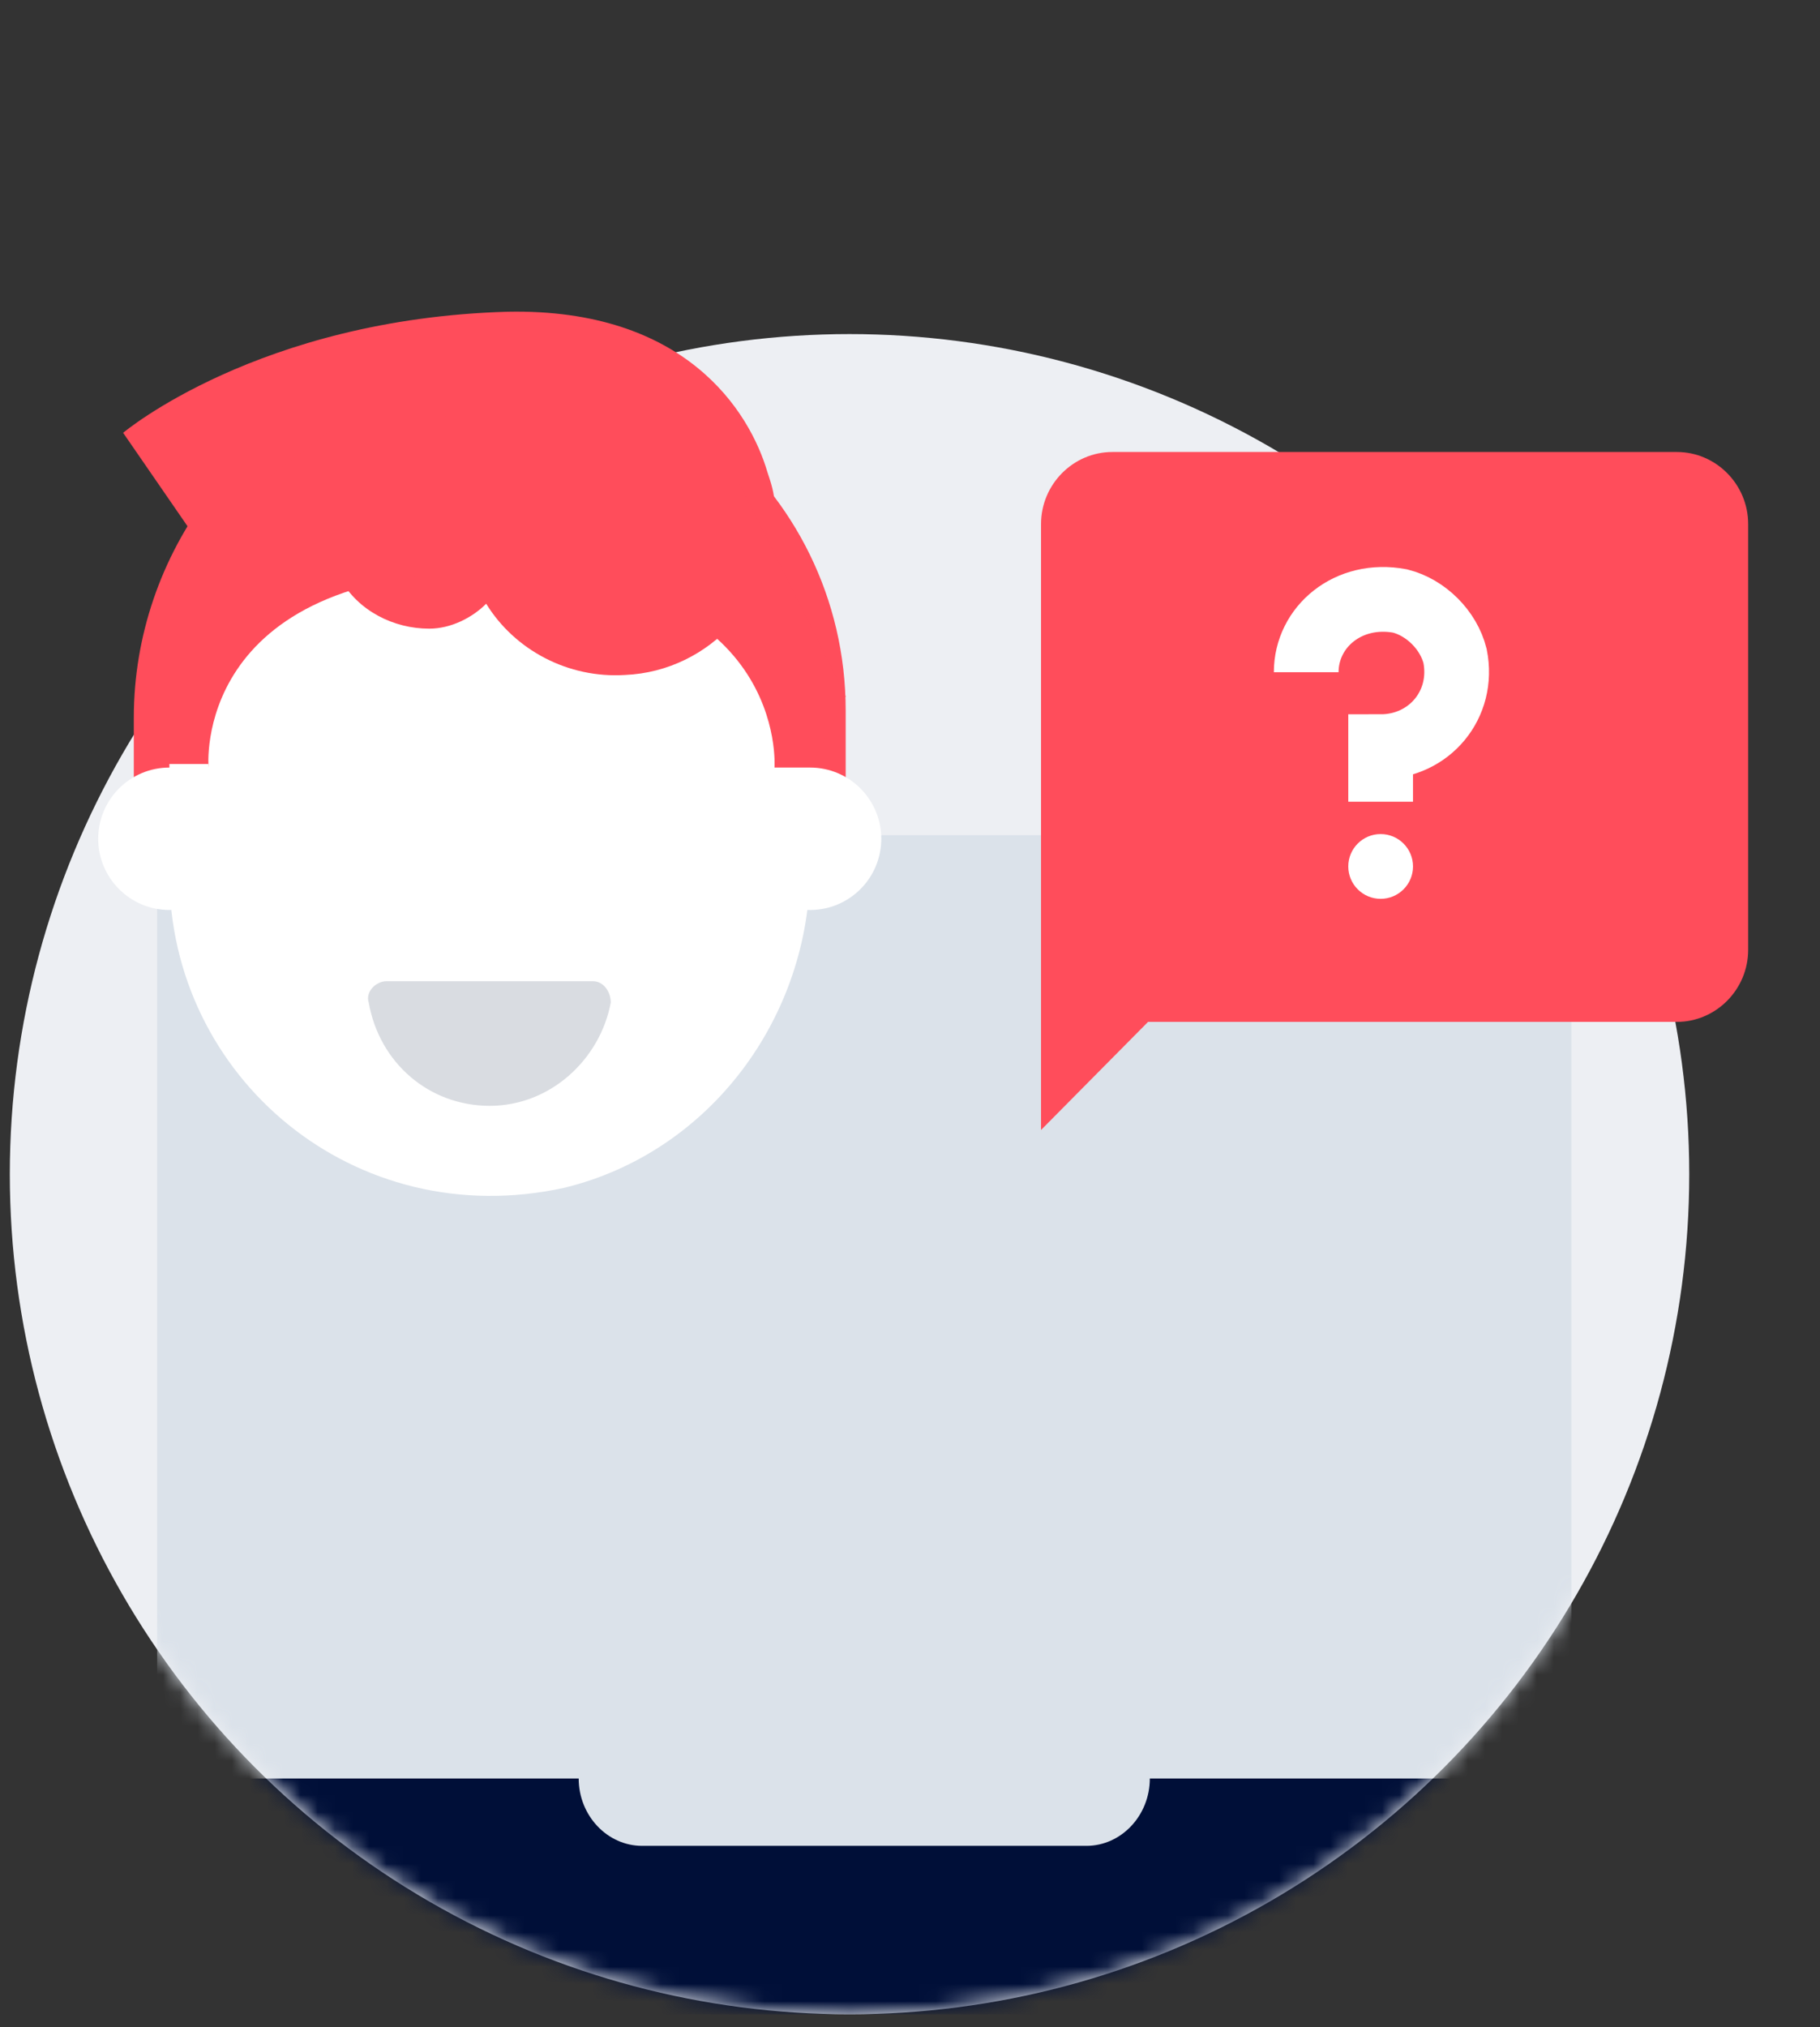 <?xml version="1.0" encoding="UTF-8"?>
<svg width="106px" height="118px" viewBox="0 0 106 118" version="1.1" xmlns="http://www.w3.org/2000/svg" xmlns:xlink="http://www.w3.org/1999/xlink">
    <rect x="0" y="0" width="106" height="118" fill="#333333" stroke="none"/>
    <title>F5B8484B-6FB4-4541-8CB4-AB2A77906EA7@1.5x</title>
    <defs>
        <path d="M49.478,117.26 C76.488,117.26 98.384,95.364 98.384,68.354 C98.384,63.497 103.148,64.37 104.39,57.2 C106.6,44.443 105.179,22.701 99.519,15.304 C98.69,14.221 82.388,6.418 81.501,5.649 C72.921,-1.79 61.725,0.572 49.478,0.572 C31.756,0.572 12.803,4.851 4.225,18.964 C-0.271,26.359 0.572,59.066 0.572,68.354 C0.572,95.364 22.468,117.26 49.478,117.26 Z" id="path-1"></path>
    </defs>
    <g id="Primary-Navigation-Pages" stroke="none" stroke-width="1" fill="none" fill-rule="evenodd">
        <g id="Landing" transform="translate(-188, -7085)">
            <g id="Group-30" transform="translate(106, 7085)">
                <g id="iconfinder___library_book_shelf_archive_3371910-copy-4" transform="translate(82, 0)">
                    <circle id="Mask" fill="#EDEFF3" fill-rule="nonzero" cx="49.478" cy="68.354" r="48.906"></circle>
                    <mask id="mask-2" fill="white">
                        <use xlink:href="#path-1"></use>
                    </mask>
                    <g id="Mask" opacity="0.4" fill-rule="nonzero"></g>
                    <g id="iconfinder___help_person_support_5220818" mask="url(#mask-2)">
                        <g transform="translate(2.288, 17.732)">
                            <path d="M89.232,90.948 L6.864,90.948 L6.864,34.642 C6.864,32.577 8.549,30.888 10.608,30.888 L85.488,30.888 C87.547,30.888 89.232,32.577 89.232,34.642 L89.232,90.948 Z" id="Path" fill="#DBE2EA" fill-rule="nonzero"></path>
                            <path d="M64.68,85.8 C64.68,87.957 63.017,89.722 60.984,89.722 L35.112,89.722 C33.079,89.722 31.416,87.957 31.416,85.8 L0,85.8 L0,95.606 C0,97.763 1.663,99.528 3.696,99.528 L92.4,99.528 C94.433,99.528 96.096,97.763 96.096,95.606 L96.096,85.8 L64.68,85.8 Z" id="Path" fill="#000F38" fill-rule="nonzero"></path>
                            <g id="Group" stroke-width="1" fill="none" fill-rule="evenodd" transform="translate(3.432, 0)">
                                <path d="M2.073,31.096 L2.073,24.047 C2.073,14.511 8.499,5.805 17.828,3.524 C31.51,0.415 43.534,10.572 43.534,23.633 L43.534,31.096" id="Path" fill="#FF4D5B" fill-rule="nonzero"></path>
                                <circle id="Oval" fill="#FFFFFF" fill-rule="nonzero" cx="4.146" cy="31.096" r="4.146"></circle>
                                <circle id="Oval" fill="#FFFFFF" fill-rule="nonzero" cx="41.461" cy="31.096" r="4.146"></circle>
                                <path d="M4.146,23.84 C4.146,12.024 14.926,2.902 27.157,5.597 C35.656,7.463 41.461,15.548 41.461,24.255 L41.461,32.754 C41.461,41.461 35.656,49.338 27.157,51.411 C14.926,54.106 4.146,44.985 4.146,33.169 L4.146,23.84 Z" id="Path" fill="#FFFFFF" fill-rule="nonzero"></path>
                                <path d="M39.388,11.609 C39.388,10.987 39.18,10.365 38.973,9.743 C37.937,6.219 34.205,0.207 23.84,0.415 C9.329,0.829 1.451,7.463 1.451,7.463 L5.597,13.475 C5.597,13.475 8.707,17.206 11.194,16.999 C12.231,16.999 13.267,16.584 14.097,15.962 C15.133,17.828 17.206,18.865 19.279,18.865 C20.523,18.865 21.767,18.243 22.596,17.414 C24.255,20.108 27.364,21.767 30.681,21.56 C35.656,21.352 39.595,16.999 39.18,12.024 C39.388,12.024 39.388,12.024 39.388,11.609 Z" id="Path" fill="#FF4D5B" fill-rule="nonzero"></path>
                                <path d="M6.426,26.949 C6.426,26.949 5.39,15.548 22.803,15.548 C40.217,15.548 39.388,26.949 39.388,26.949 L41.461,26.949 L43.534,22.803 L37.315,10.365 L26.535,5.805 L13.682,7.256 L5.39,13.475 L2.695,21.352 L3.317,26.742 L6.426,26.742 L6.426,26.949 Z" id="Path" fill="#FF4D5B" fill-rule="nonzero"></path>
                                <path d="M28.815,39.388 C29.437,39.388 29.852,40.01 29.852,40.632 C29.23,43.948 26.328,46.643 22.803,46.643 C19.279,46.643 16.377,44.156 15.755,40.632 C15.548,40.01 16.17,39.388 16.792,39.388 L28.815,39.388 Z" id="Path" fill="#D9DCE1" fill-rule="nonzero"></path>
                            </g>
                            <path d="M58.344,48.048 L64.576,41.756 L95.373,41.756 C97.658,41.756 99.528,39.868 99.528,37.561 L99.528,12.775 C99.528,10.468 97.658,8.58 95.373,8.58 L62.499,8.58 C60.214,8.58 58.344,10.468 58.344,12.775 L58.344,48.048 Z" id="Path" fill="#FF4D5B" fill-rule="nonzero"></path>
                            <g id="Group-7" stroke-width="1" fill="none" fill-rule="evenodd" transform="translate(73.788, 17.16)">
                                <circle id="Oval" fill="#FFFFFF" fill-rule="nonzero" cx="4.335" cy="15.547" r="1.885"></circle>
                                <path d="M0,4.24 C0,1.601 2.45,-0.472 5.465,0.094 C6.973,0.471 8.292,1.79 8.669,3.297 C9.234,6.124 7.161,8.574 4.335,8.574 L4.335,11.778" id="Path" stroke="#FFFFFF" stroke-width="3.769"></path>
                            </g>
                        </g>
                    </g>
                </g>
            </g>
        </g>
    </g>
</svg>